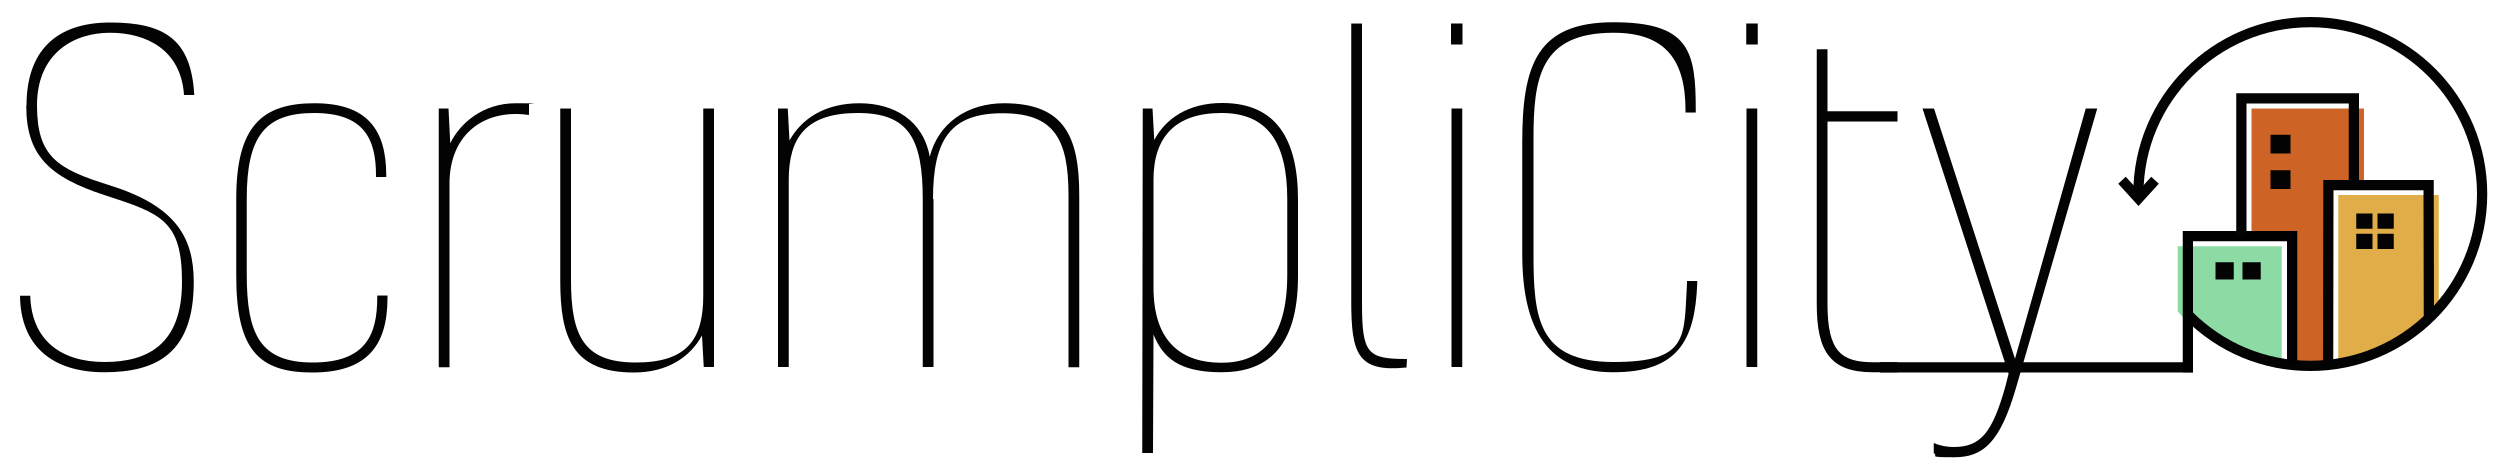 <?xml version="1.0" encoding="UTF-8"?>
<svg xmlns="http://www.w3.org/2000/svg" version="1.1" viewBox="0 0 1000 187">
  <defs>
    <style>
      .cls-1 {
        fill: #e0ad49;
      }

      .cls-2 {
        fill: #8cdba4;
      }

      .cls-3 {
        fill: #030303;
      }

      .cls-4 {
        fill: #ce6326;
      }
    </style>
  </defs>
  <!-- Generator: Adobe Illustrator 28.6.0, SVG Export Plug-In . SVG Version: 1.2.0 Build 709)  -->
  <g>
    <g id="Logo_x5F_new_x5F_umgewandelt">
      <g id="Logo_x5F_new">
        <path class="cls-3" d="M10.6,42.3c0-21.9,11.8-33.3,33.5-33.3s32.4,6.8,33.6,29h-4.1c-1.2-18-14.9-24.9-29.6-24.9s-29.2,8.4-29.2,29,8.2,25.5,28.7,31.9c26.4,8.2,34,20.5,34,38.8,0,28.3-14.6,36.1-35.8,36.1s-33.5-10.9-33.7-30.6h4.1c.5,17.6,12.1,26.5,29.7,26.5s31-7.3,31-32-8.4-27.4-30.8-34.7c-22.6-7.3-31.5-16.2-31.5-35.8h0Z"/>
        <path class="cls-3" d="M150.9,118.2h4.1v.9c0,19.4-8.4,29.9-30.1,29.9s-30.4-9.4-30.4-38.6v-31c0-29.2,10.5-38.1,31.3-38.1s28.7,10.3,28.7,28.8v.7h-4.1v-.7c0-14.8-5-24.9-24.8-24.9s-26.9,9.6-26.9,34.2v30.4c0,23.9,5.3,35.2,26.4,35.2s25.8-11,25.8-26v-.9h0Z"/>
        <path class="cls-3" d="M179.4,43.4l.7,13.9c3.9-8,13-16,26.2-16s4.1.2,5.3.4v4.3c-1.4-.2-3-.4-5.3-.4-15.5,0-26.5,10.3-26.5,27.8v73.5h-4.3V43.4h3.9,0Z"/>
        <path class="cls-3" d="M281.5,146.8l-.7-12.6c-4.8,8.7-13.9,14.8-27.2,14.8-24.6,0-29.5-13.9-29.5-36.8V43.4h4.3v68.7c0,22.6,5.3,32.9,26,32.9s26.9-9.6,26.9-26.7V43.4h4.3v103.4h-3.9,0Z"/>
        <path class="cls-3" d="M373.4,79.5v67.3h-4.3v-66.9c0-24.4-5.5-34.7-26-34.7s-27.6,9.6-27.6,26.7v74.9h-4.3V43.4h3.9l.7,12.8c4.8-8.7,14.1-14.9,28-14.9s25.5,6.9,28.1,21.4c3.4-13.5,15.1-21.4,29.7-21.4,24.6,0,30.1,13.9,30.1,36.9v68.7h-4.3v-68.7c0-22.6-5.7-32.9-26.4-32.9s-27.8,10.3-27.8,34.4h0Z"/>
        <path class="cls-3" d="M519.2,110.5c0,29.4-13.2,38.4-30.6,38.4s-23.5-6.1-27.2-15.1l-.2,47.4h-4.3l.2-137.8h3.9l.7,12.6c4.6-8.7,13.7-14.8,27.2-14.8,21.2,0,30.3,13.9,30.3,38.8v30.4h0ZM514.9,79.7c0-22.6-7.8-34.5-26.3-34.5s-27.2,9.6-27.2,26.7v43.1c0,22.4,11.9,30.1,27.2,30.1s26.3-8.9,26.3-35.1v-30.3Z"/>
        <path class="cls-3" d="M562.6,147c-19.6,2-22.1-5.5-22.1-26.5V9.4h4.3v111.8c0,20.3,2.1,22.4,18,22.4l-.2,3.4h0Z"/>
        <path class="cls-3" d="M580.4,9.4h4.6v8.4h-4.6v-8.4ZM584.9,146.8h-4.3V43.4h4.3v103.4Z"/>
        <path class="cls-3" d="M678.3,45h-4.1v-.9c0-20.3-8.2-31-28.8-31-29.7,0-32,18.5-32,42.7v45.6c0,25.5,1.6,43.4,32,43.4s28.1-10,29.4-31.5v-.9h4.1v.9c-.9,23.1-7.8,35.6-33.7,35.6s-36.3-16.9-36.3-47.4v-44.5c0-31.2,5.9-48.1,36.5-48.1s32.9,11.8,32.9,35.1v.9Z"/>
        <path class="cls-3" d="M698.5,9.4h4.6v8.4h-4.6v-8.4ZM702.9,146.8h-4.3V43.4h4.3v103.4Z"/>
        <path class="cls-3" d="M759,148.9c-2.3,0-6,0-9.9,0-17.1,0-22.4-8.5-22.4-27.2V19.7h4.3v24.8h28v4.1h-28v73c0,19.1,5.5,23.3,18.5,23.3h9.6v4c0,0,0,0,0,0Z"/>
        <path class="cls-3" d="M803.5,149.7l-34.5-106.3h4.6l32.4,100.1,28.3-100.1h4.6l-32.4,111.4c-6.4,22.2-13.2,28.1-24.8,28.1s-5.9-.5-8.2-1.6v-4.1c2.8,1.2,5.5,1.6,8,1.6,10.9,0,15.5-5.9,20.7-24.4l1.2-4.8h0Z"/>
        <path class="cls-2" d="M871.1,98.5h41.6v49s-24.5-3.4-41.6-22.9"/>
        <path class="cls-1" d="M975.5,78h-40.2v67s28.7-6.4,40.2-19"/>
        <path class="cls-4" d="M900.6,92.5v-49.1h45v28.9h-16.1s0,72.7,0,72.7c0,0-1.6.5-10.7.5v-52.9h-18.2c0,0,0,0,0,0Z"/>
        <rect class="cls-3" x="752" y="144.9" width="125.2" height="4.1"/>
        <path class="cls-3" d="M924.1,148.4c-19,0-36.9-7.4-50.3-21l2.9-2.9c12.6,12.7,29.4,19.8,47.4,19.8,36.8,0,66.7-29.9,66.7-66.7s-29.9-66.7-66.7-66.7-66.7,29.9-66.7,66.7v1h-4.1c0,0,0-1,0-1,0-39,31.7-70.8,70.8-70.8s70.8,31.7,70.8,70.8-31.7,70.8-70.8,70.8h0Z"/>
        <polygon class="cls-3" points="855.4 82.4 847.3 73.5 850.3 70.7 855.4 76.3 860.5 70.7 863.5 73.5 855.4 82.4"/>
        <polygon points="877.2 148.9 873.1 148.9 873.1 92.4 918.9 92.4 918.9 145.8 914.8 145.8 914.8 96.5 877.2 96.5 877.2 148.9"/>
        <polygon class="cls-3" points="933.3 146.9 929.2 146.9 929.3 72 973.5 72 973.6 127.9 969.5 127.9 969.4 76.1 933.4 76.1 933.3 146.9"/>
        <polygon class="cls-3" points="894.5 94.9 894.5 37.3 943.6 37.3 943.6 74.2 939.5 74.2 939.5 41.4 898.6 41.4 898.6 94.9 894.5 94.9"/>
        <g id="Fenster">
          <rect class="cls-3" x="951" y="85.4" width="6.5" height="6.1"/>
          <rect class="cls-3" x="942.5" y="93.5" width="6.5" height="6.1"/>
          <rect class="cls-3" x="908.2" y="53.9" width="8" height="7.5"/>
          <rect class="cls-3" x="897" y="104.9" width="7.3" height="6.9"/>
          <rect class="cls-3" x="886.2" y="104.9" width="7.3" height="6.9"/>
          <rect class="cls-3" x="942.5" y="85.4" width="6.5" height="6.1"/>
          <rect class="cls-3" x="951" y="93.5" width="6.5" height="6.1"/>
          <rect class="cls-3" x="908.2" y="68.1" width="8" height="7.5"/>
        </g>
      </g>
    </g>
  </g>
</svg>